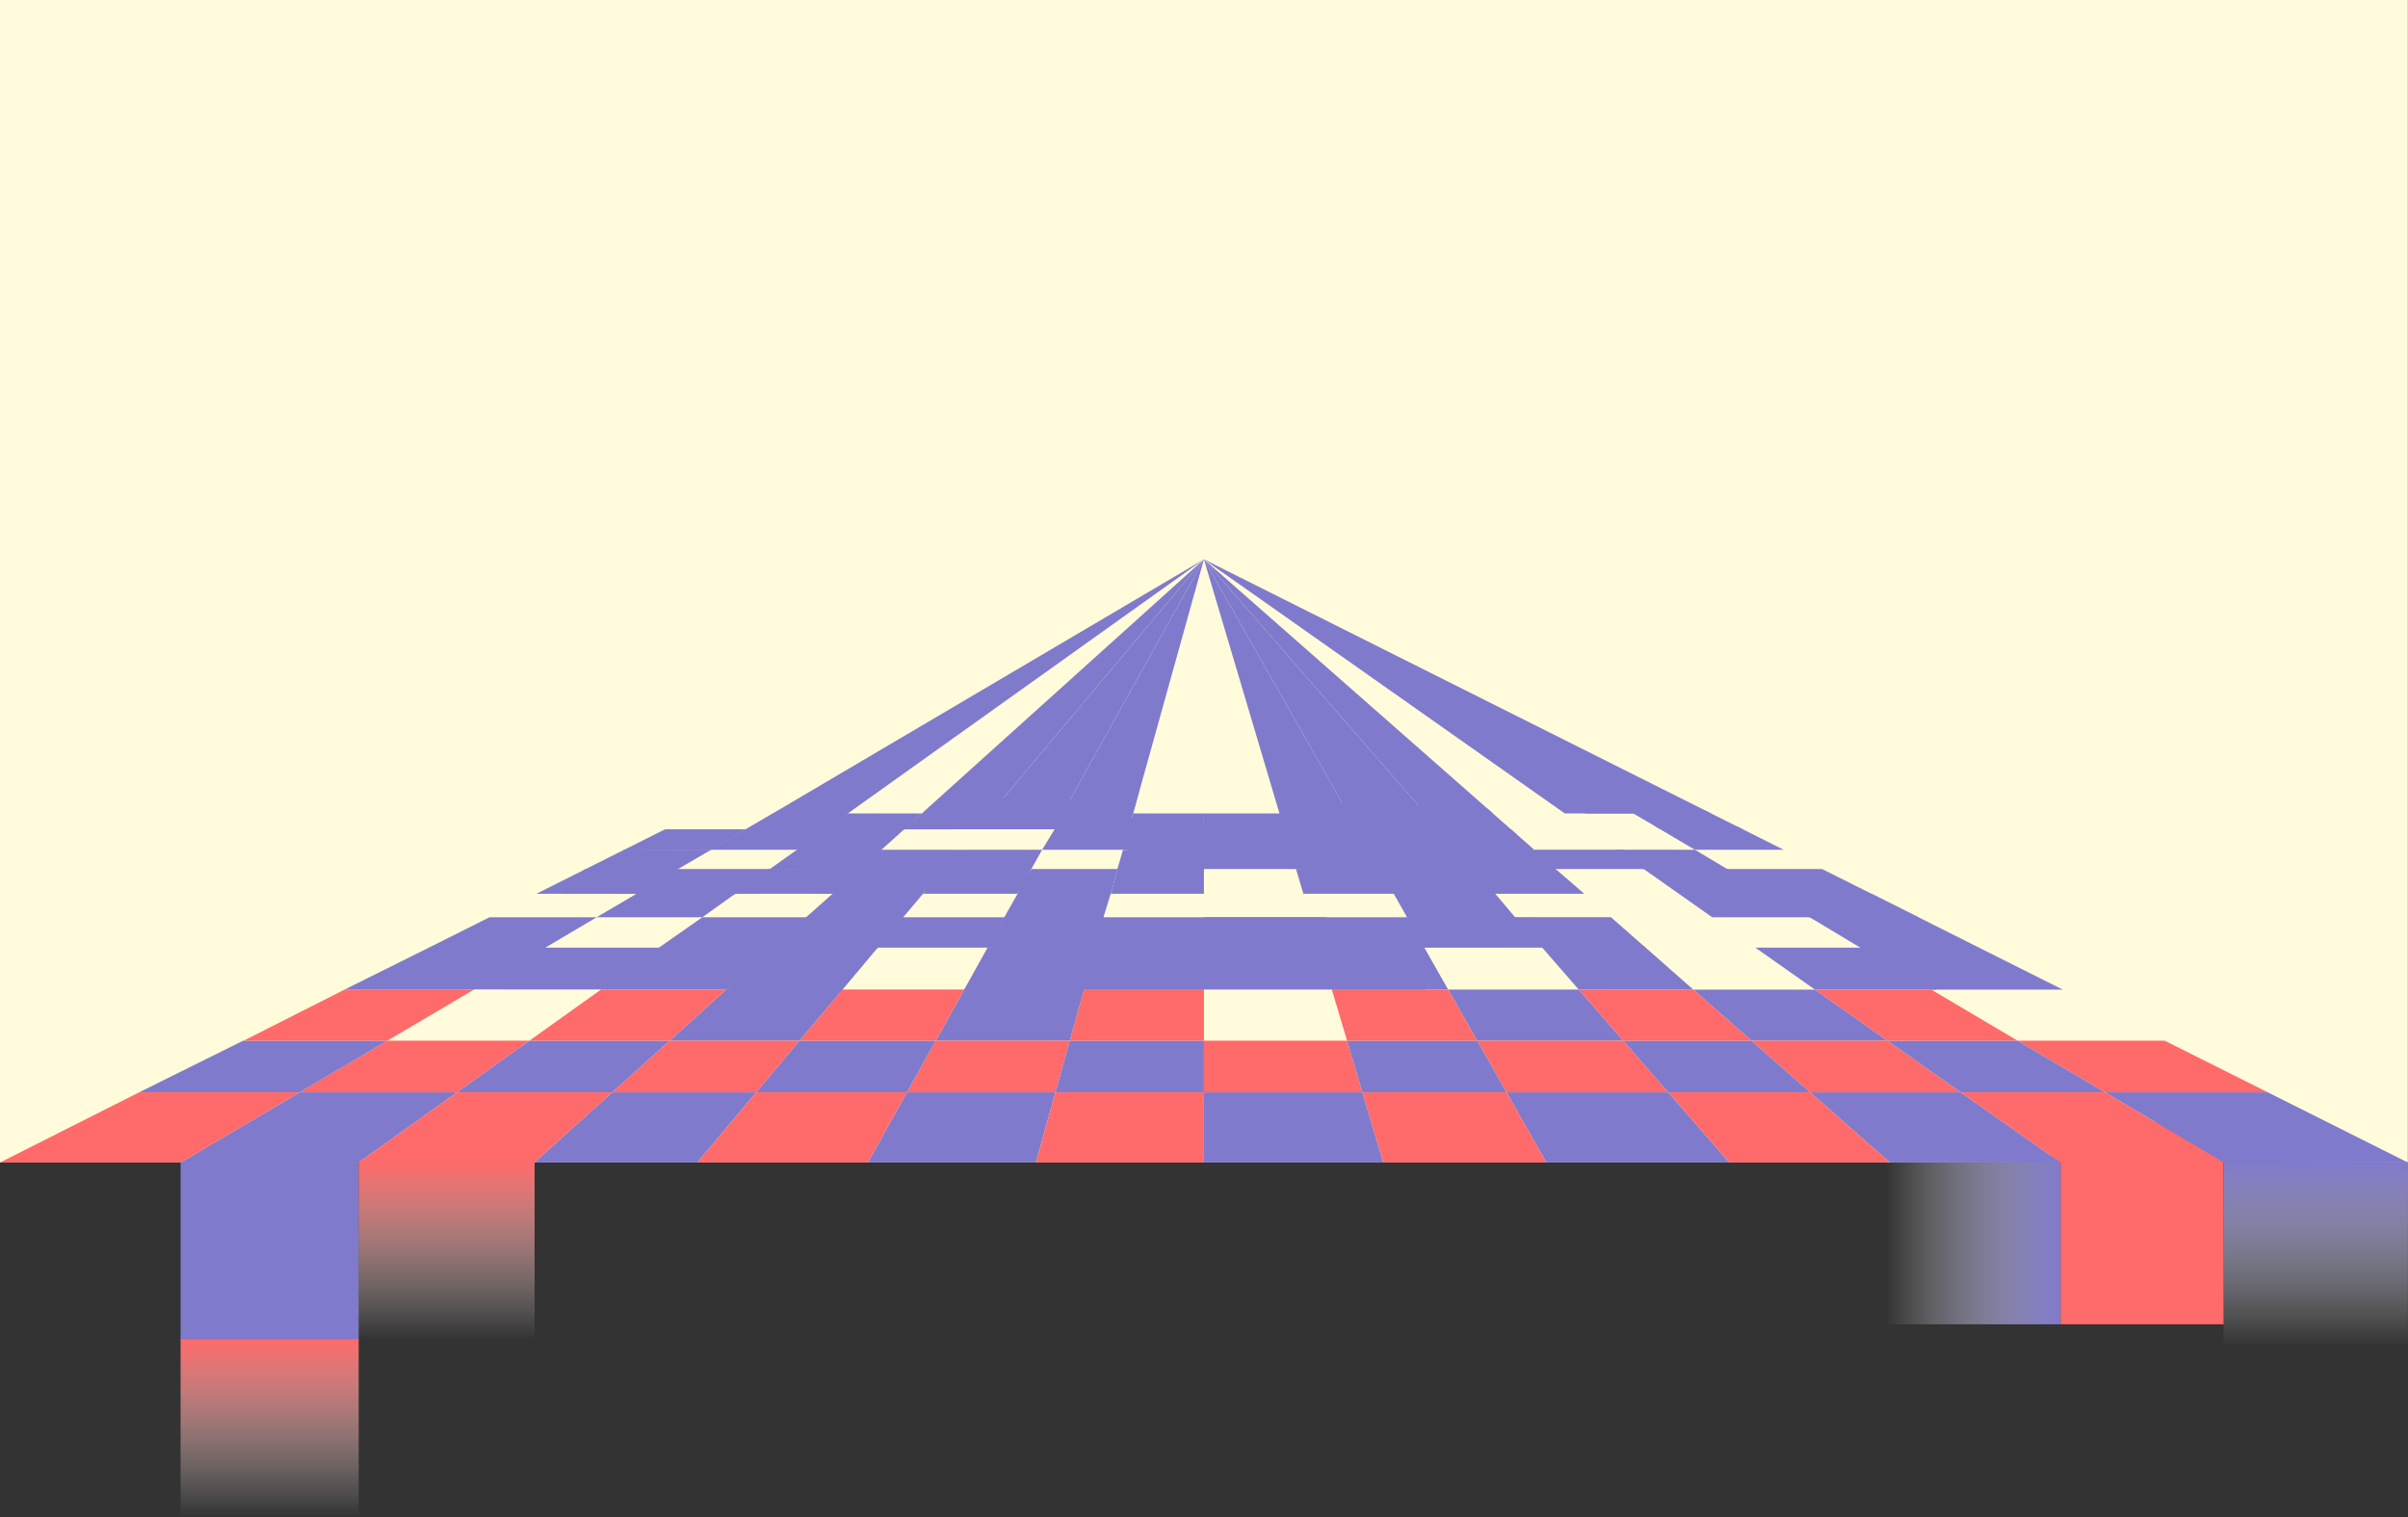 <svg xmlns="http://www.w3.org/2000/svg" xmlns:xlink="http://www.w3.org/1999/xlink" width="1920.112" height="1210" viewBox="0 0 1920.112 1210">
  <rect x="0" y="0" width="1920.112" height="1210" fill="#333333" stroke="none"/>
  <defs>
    <linearGradient id="linear-gradient" x1="0.5" x2="0.5" y2="1" gradientUnits="objectBoundingBox">
      <stop offset="0" stop-color="#807acc"/>
      <stop offset="1" stop-color="#fff" stop-opacity="0"/>
    </linearGradient>
    <linearGradient id="linear-gradient-3" x1="0.5" x2="0.5" y2="1" gradientUnits="objectBoundingBox">
      <stop offset="0" stop-color="#ff6a6a"/>
      <stop offset="1" stop-color="#fff" stop-opacity="0"/>
    </linearGradient>
  </defs>
  <g id="Group_127" data-name="Group 127" transform="translate(0 -153)">
    <rect id="Rectangle_22" data-name="Rectangle 22" width="1920" height="927" transform="translate(0 153)" fill="#fffbdb"/>
    <g id="Group_126" data-name="Group 126" transform="translate(0 599)">
      <path id="Path_165" data-name="Path 165" d="M0,0,142-53.423V142H0Z" transform="translate(144 481)" fill="#807acc"/>
      <rect id="Rectangle_25" data-name="Rectangle 25" width="130" height="161" transform="translate(1643 449)" fill="#ff6a6a"/>
      <path id="Path_167" data-name="Path 167" d="M0,0,147.112.874,147,147H0Z" transform="translate(1773 480)" fill="url(#linear-gradient)"/>
      <path id="Path_168" data-name="Path 168" d="M0,0H134.819V139H0Z" transform="translate(1643 475.181) rotate(90)" fill="url(#linear-gradient)"/>
      <path id="Path_166" data-name="Path 166" d="M0,0H140.284V141.549H0Z" transform="translate(286 480.451)" fill="url(#linear-gradient-3)"/>
      <rect id="Rectangle_28" data-name="Rectangle 28" width="142" height="142" transform="translate(144 622)" fill="url(#linear-gradient-3)"/>
      <g id="header2-alleen-vloer">
        <path id="Path_11" data-name="Path 11" d="M364.47,425,286,481H144l95-56Z" fill="#807acc"/>
        <path id="Path_12" data-name="Path 12" d="M603.04,425,556,481H426l62.17-56Z" fill="#807acc"/>
        <path id="Path_13" data-name="Path 13" d="M671.87,343.05l-34.26,40.79H533.87l45.3-40.8Z" fill="#807acc"/>
        <path id="Path_14" data-name="Path 14" d="M841.6,425,826,481H692l31.2-56Z" fill="#807acc"/>
        <path id="Path_15" data-name="Path 15" d="M864.772,341.939l-11.7,41.9H746.13L769.751,341.5Z" fill="#807acc"/>
        <path id="Path_16" data-name="Path 16" d="M1103,481H960V425h126.35Z" fill="#807acc"/>
        <path id="Path_17" data-name="Path 17" d="M1294.36,383.84h-116.5l-23.13-40.74,104.16.01Z" fill="#807acc"/>
        <path id="Path_18" data-name="Path 18" d="M1379,481H1233l-31.78-56h129Z" fill="#807acc"/>
        <path id="Path_19" data-name="Path 19" d="M1505.04,383.84H1396.51l-46.3-40.71,97.03.01Z" fill="#807acc"/>
        <path id="Path_20" data-name="Path 20" d="M1643,481H1507l-63.68-56h120.16Z" fill="#807acc"/>
        <path id="Path_21" data-name="Path 21" d="M1920,481H1773l-94.65-56h129.88Z" fill="#807acc"/>
        <path id="Path_22" data-name="Path 22" d="M1086.35,425H960V383.84h114.11Z" fill="#ff6a6a"/>
        <path id="Path_23" data-name="Path 23" d="M853.07,383.84,841.6,425H723.2l22.93-41.16Z" fill="#ff6a6a"/>
        <path id="Path_24" data-name="Path 24" d="M637.61,383.84,603.04,425H488.17l45.7-41.16Z" fill="#ff6a6a"/>
        <path id="Path_25" data-name="Path 25" d="M422.15,383.84,364.47,425H239l69.83-41.16Z" fill="#ff6a6a"/>
        <path id="Path_26" data-name="Path 26" d="M308.83,383.84,239,425H111l82.49-40.95.43-.21Z" fill="#807acc"/>
        <path id="Path_27" data-name="Path 27" d="M533.87,383.84,488.17,425H364.47l57.68-41.16Z" fill="#807acc"/>
        <path id="Path_28" data-name="Path 28" d="M746.13,383.84,723.2,425H603.04l34.57-41.16Z" fill="#807acc"/>
        <path id="Path_29" data-name="Path 29" d="M960,383.84V425H841.6l11.47-41.16Z" fill="#807acc"/>
        <path id="Path_30" data-name="Path 30" d="M1330.22,425h-129l-23.36-41.16h116.5Z" fill="#ff6a6a"/>
        <path id="Path_31" data-name="Path 31" d="M1201.22,425H1086.35l-12.24-41.16h103.75Z" fill="#807acc"/>
        <path id="Path_32" data-name="Path 32" d="M1563.48,425H1443.32l-46.81-41.16h108.53Z" fill="#ff6a6a"/>
        <path id="Path_33" data-name="Path 33" d="M1443.32,425h-113.1l-35.86-41.16h102.15Z" fill="#807acc"/>
        <path id="Path_34" data-name="Path 34" d="M1808.23,425H1678.35l-69.57-41.16h117.3Z" fill="#ff6a6a"/>
        <path id="Path_35" data-name="Path 35" d="M1678.35,425H1563.48l-58.44-41.16h103.74Z" fill="#807acc"/>
        <path id="Path_36" data-name="Path 36" d="M579.17,343.04l-45.3,40.8H422.15l57.19-40.82Z" fill="#ff6a6a"/>
        <path id="Path_37" data-name="Path 37" d="M768.86,343.06l-22.73,40.78H637.61l34.26-40.79Z" fill="#ff6a6a"/>
        <path id="Path_38" data-name="Path 38" d="M960,343.08v40.76H853.07l11.36-40.77Z" fill="#ff6a6a"/>
        <path id="Path_39" data-name="Path 39" d="M1177.86,383.84H1074.11L1062,343.09l92.73.01Z" fill="#ff6a6a"/>
        <path id="Path_40" data-name="Path 40" d="M1396.51,383.84H1294.36l-35.47-40.73,91.32.02Z" fill="#ff6a6a"/>
        <path id="Path_41" data-name="Path 41" d="M1608.78,383.84H1505.04l-57.8-40.7,92.76.01Z" fill="#ff6a6a"/>
        <path id="Path_42" data-name="Path 42" d="M378.09,343.01l-69.26,40.83H194.32L275,343h.43Z" fill="#ff6a6a"/>
        <line id="Line_15" data-name="Line 15" x1="0.32" y2="0.16" transform="translate(194 383.84)" fill="none"/>
        <path id="Path_43" data-name="Path 43" d="M239,425l-95,56H0l111-56Z" fill="#ff6a6a"/>
        <path id="Path_44" data-name="Path 44" d="M488.17,425,426,481H286l78.47-56Z" fill="#ff6a6a"/>
        <path id="Path_45" data-name="Path 45" d="M723.2,425,692,481H556l47.04-56Z" fill="#ff6a6a"/>
        <line id="Line_16" data-name="Line 16" x1="130" transform="translate(426 481)" fill="none"/>
        <path id="Path_46" data-name="Path 46" d="M960,425v56H826l15.6-56Z" fill="#ff6a6a"/>
        <path id="Path_47" data-name="Path 47" d="M1233,481H1103l-16.65-56h114.87Z" fill="#ff6a6a"/>
        <line id="Line_17" data-name="Line 17" x1="143" transform="translate(960 481)" fill="none"/>
        <path id="Path_48" data-name="Path 48" d="M1507,481H1379l-48.78-56h113.1Z" fill="#ff6a6a"/>
        <path id="Path_49" data-name="Path 49" d="M1773,481H1643l-79.52-56h114.87Z" fill="#ff6a6a"/>
        <line id="Line_18" data-name="Line 18" x1="136" transform="translate(1507 481)" fill="none"/>
        <line id="Line_19" data-name="Line 19" x1="146" transform="translate(1233 481)" fill="none"/>
        <line id="Line_20" data-name="Line 20" x1="134" transform="translate(692 481)" fill="none"/>
        <path id="Path_50" data-name="Path 50" d="M613.89,247l-28.437,20.334H506.42L540.97,247Z" fill="#807acc"/>
        <path id="Path_51" data-name="Path 51" d="M586.3,266.69l-26.23,18.72H475.81l31.76-18.72Z" fill="#807acc"/>
        <path id="Path_52" data-name="Path 52" d="M658.33,215.29,635.47,231.6l-68.978.047L594.77,215.29Z" fill="#807acc"/>
        <path id="Path_53" data-name="Path 53" d="M960,0,676.08,202.62H616.26Z" fill="#807acc"/>
        <path id="Path_54" data-name="Path 54" d="M960,0,789.82,202.62H735.05Z" fill="#807acc"/>
        <path id="Path_55" data-name="Path 55" d="M752.54,247,736,266.69l-16.576,19.687h-77.7l22.2-19.687L685.78,247Z" fill="#807acc"/>
        <path id="Path_56" data-name="Path 56" d="M880.49,285.41l-6.76,24.25-87.6.048,14.847-24.3Z" fill="#807acc"/>
        <path id="Path_57" data-name="Path 57" d="M960,0,903.55,202.62H847.11Z" fill="#807acc"/>
        <path id="Path_58" data-name="Path 58" d="M891.19,247l-5.49,19.69-7.434,23.783h-80.29L811.41,266.69,822.38,247Z" fill="#807acc"/>
        <path id="Path_59" data-name="Path 59" d="M1052.06,309.66H960V285.41h84.85Z" fill="#807acc"/>
        <path id="Path_60" data-name="Path 60" d="M1222.181,239.408H960V215.29h243.75Z" transform="translate(-59.981)" fill="#807acc"/>
        <path id="Path_61" data-name="Path 61" d="M1229.75,309.66l-96.916.06-11.387-25.434,87.173,1.123Z" fill="#807acc"/>
        <path id="Path_62" data-name="Path 62" d="M1136.5,202.62H1075L960,0Z" fill="#807acc"/>
        <path id="Path_63" data-name="Path 63" d="M1161.75,231.6h-70.3l-9.26-16.31h65.35Z" fill="#807acc"/>
        <path id="Path_64" data-name="Path 64" d="M1210.8,288.613l-88.815-3.2-10.63-18.72L1100.19,247h74.97l17.15,19.69Z" fill="#807acc"/>
        <path id="Path_65" data-name="Path 65" d="M1578.625,309.952l-94.865-.059-42.245-25.383h86.409Z" fill="#807acc"/>
        <path id="Path_66" data-name="Path 66" d="M1422.24,231.6h-70.78l-32.4-19.123,65.886.438Z" fill="#807acc"/>
        <path id="Path_67" data-name="Path 67" d="M1364.4,202.62H1264.282L960,0Z" fill="#807acc"/>
        <path id="Path_68" data-name="Path 68" d="M1529.63,285.41h-87.22l-31.64-18.72L1375.986,247h76.994l39.29,19.69Z" fill="#807acc"/>
        <path id="Path_69" data-name="Path 69" d="M434.67,309.66l-56.58,33.35L275.43,343H275l66.96-33.34Z" fill="#807acc"/>
        <path id="Path_70" data-name="Path 70" d="M621.338,309.536l-42.168,33.5-99.83-.02,46.75-33.36Z" fill="#807acc"/>
        <path id="Path_71" data-name="Path 71" d="M699.91,309.66,670.186,345.1l-91.633-1.56L616.22,309.66Z" fill="#807acc"/>
        <path id="Path_72" data-name="Path 72" d="M960,309.66v33.42l-95.57-.01,9.3-33.41Z" fill="#807acc"/>
        <path id="Path_73" data-name="Path 73" d="M1154.73,343.1l-92.73-.01-9.94-33.43h83.69Z" fill="#807acc"/>
        <path id="Path_74" data-name="Path 74" d="M1350.21,343.13l-91.32-.02L1228.6,308.331h82.136Z" fill="#807acc"/>
        <path id="Path_75" data-name="Path 75" d="M1644.89,343.16,1540,343.15l-57.975-34.694,96.015,1.2Z" fill="#807acc"/>
        <path id="Path_76" data-name="Path 76" d="M800.98,285.41l-13.51,24.25H697.394l20.651-24.25Z" fill="#807acc"/>
        <path id="Path_77" data-name="Path 77" d="M1069.876,285.41v24.25H873.73l15.37-24.25Z" transform="translate(-12.146)" fill="#807acc"/>
        <path id="Path_78" data-name="Path 78" d="M1135.75,309.66h-83.69l-7.21-24.25h77.14Z" fill="#807acc"/>
        <path id="Path_79" data-name="Path 79" d="M1312.15,309.66l-83.811-.051-21.321-24.264,77.552.065Z" fill="#807acc"/>
        <path id="Path_80" data-name="Path 80" d="M720.28,285.41l-21.146,25.226-174.437-.5L560.07,285.41Z" fill="#807acc"/>
        <path id="Path_81" data-name="Path 81" d="M1529.63,285.41h-87.22l-33.453-18.72h83.313Z" fill="#807acc"/>
        <path id="Path_82" data-name="Path 82" d="M685.78,247l-21.86,19.69-79.409.039,28.046-19.756Z" fill="#807acc"/>
        <path id="Path_83" data-name="Path 83" d="M720.99,215.29,702.88,231.6H635.47l22.86-16.31Z" fill="#807acc"/>
        <path id="Path_84" data-name="Path 84" d="M822.38,247l-10.97,19.69H736L752.54,247Z" fill="#807acc"/>
        <path id="Path_85" data-name="Path 85" d="M830.96,231.6,822.38,247H752.54l12.94-15.4Z" fill="#807acc"/>
        <path id="Path_86" data-name="Path 86" d="M567.1,231.6l-28.317,16.473H464.809L497.76,231.6Z" fill="#807acc"/>
        <path id="Path_87" data-name="Path 87" d="M702.88,231.6,685.78,247l-72.749.568L635.47,231.6Z" fill="#807acc"/>
        <path id="Path_88" data-name="Path 88" d="M765.48,231.6,752.54,247H685.78l17.1-15.4Z" fill="#807acc"/>
        <path id="Path_89" data-name="Path 89" d="M960,247v19.69H885.7L891.19,247Z" fill="#807acc"/>
        <path id="Path_90" data-name="Path 90" d="M1116.955,266.69H1039.29L1033.43,247h75.109Z" fill="#807acc"/>
        <path id="Path_91" data-name="Path 91" d="M1263.28,266.69h-75.967L1170.146,247l68.434-1.668Z" fill="#807acc"/>
        <path id="Path_92" data-name="Path 92" d="M960,231.6v16.744H890.62l4.86-16.744Z" fill="#807acc"/>
        <path id="Path_93" data-name="Path 93" d="M1225.187,247H960V231.6h248.646Z" transform="translate(-18.169)" fill="#807acc"/>
        <path id="Path_94" data-name="Path 94" d="M1113.968,252.927,1033.43,247l-4.58-15.4h62.6Z" fill="#807acc"/>
        <path id="Path_95" data-name="Path 95" d="M1182.058,250.948h-82.064L1091.45,231.6h70.3Z" fill="#807acc"/>
        <path id="Path_96" data-name="Path 96" d="M1316.42,247H1175.16l-13.41-15.4,132.53-.022Z" fill="#807acc"/>
        <path id="Path_97" data-name="Path 97" d="M735.05,202.62l-14.705,13.3-62.015-.629,17.75-12.67Z" fill="#807acc"/>
        <path id="Path_98" data-name="Path 98" d="M676.08,202.62l-17.75,12.67H594.77l21.49-12.67Z" fill="#807acc"/>
        <path id="Path_99" data-name="Path 99" d="M1091.45,231.6h-62.6l-4.84-16.31h58.18Z" fill="#807acc"/>
        <path id="Path_100" data-name="Path 100" d="M1013.191,212.032,960,231.6H895.48l-8.263-22.668Z" fill="#807acc"/>
        <path id="Path_101" data-name="Path 101" d="M1223.38,231.6l-68.89,10.939-6.95-27.249h57.29l18.55,16.31Z" fill="#807acc"/>
        <path id="Path_102" data-name="Path 102" d="M960,0,847.11,202.62H789.82Z" fill="#807acc"/>
        <path id="Path_103" data-name="Path 103" d="M1075,202.62h-54.76L960,0Z" fill="#807acc"/>
        <path id="Path_104" data-name="Path 104" d="M1190.42,202.62H1136.5L960,0Z" fill="#807acc"/>
        <path id="Path_105" data-name="Path 105" d="M1389.69,215.29h-65.8l-24.77-14.544,59.888-.786Z" fill="#807acc"/>
        <path id="Path_106" data-name="Path 106" d="M1544.129,343.14H1447.24l-47.54-33.48h85.791Z" fill="#807acc"/>
        <path id="Path_107" data-name="Path 107" d="M1410.77,266.69h-72.08L1310.73,247h66.76Z" fill="#807acc"/>
        <path id="Path_108" data-name="Path 108" d="M1378.216,247.536l-66.7.063L1288.1,231.568l63.357.032Z" fill="#807acc"/>
        <path id="Path_109" data-name="Path 109" d="M1302.47,202.62h-54.76L960,0Z" fill="#807acc"/>
        <path id="Path_110" data-name="Path 110" d="M1442.41,285.41h-77.14l-26.58-18.72,69.267-7.226Z" fill="#807acc"/>
        <path id="Path_111" data-name="Path 111" d="M1209.394,219.344l-228.322,5.779,56.895-32.32,148.153,6.062Z" fill="#807acc"/>
        <path id="Path_112" data-name="Path 112" d="M1147.54,215.29h-65.35L1075,202.62h61.5Z" fill="#807acc"/>
        <path id="Path_113" data-name="Path 113" d="M1082.19,215.29h-58.18l-3.77-12.67H1075Z" fill="#807acc"/>
        <path id="Path_114" data-name="Path 114" d="M1024.01,215.29H960V202.62h60.24Z" fill="#807acc"/>
        <path id="Path_115" data-name="Path 115" d="M960,202.62v12.67H900.02l3.53-12.67Z" fill="#807acc"/>
        <path id="Path_116" data-name="Path 116" d="M908.819,205.4,895.48,231.6H830.96l14.331-23.394Z" fill="#807acc"/>
        <path id="Path_145" data-name="Path 145" d="M923.953,215.29l-6.113,32.249H830.96L843.2,215.29Z" transform="translate(-100 17)" fill="#807acc"/>
        <path id="Path_146" data-name="Path 146" d="M900.02,215.29l-4.54,32.249H830.96l9.09-32.249Z" transform="translate(-145 17)" fill="#807acc"/>
        <path id="Path_149" data-name="Path 149" d="M900.02,215.29l-4.54,32.249H830.96l9.09-32.249Z" transform="translate(-200 16)" fill="#807acc"/>
        <path id="Path_147" data-name="Path 147" d="M900.02,215.29l-4.54,32.249H830.96l9.09-32.249Z" transform="translate(-183 19)" fill="#807acc"/>
        <path id="Path_148" data-name="Path 148" d="M900.02,215.29l-4.54,32.249H830.96l9.09-32.249Z" transform="translate(-197 14)" fill="#807acc"/>
        <path id="Path_150" data-name="Path 150" d="M898.834,215.29l-4.462,29.893H830.96l8.934-29.893Z" transform="translate(-195.814 -10.644)" fill="#807acc"/>
        <path id="Path_151" data-name="Path 151" d="M919.375,214.105l-25,31.078h-85.08l48.387-28.154Z" transform="translate(-240.814 -14.644)" fill="#807acc"/>
        <path id="Path_117" data-name="Path 117" d="M908.676,183.595l-8.656,31.7H840.05l-52.971-14.6Z" fill="#807acc"/>
        <path id="Path_118" data-name="Path 118" d="M847.11,202.62l-7.06,12.67H779.17l10.65-12.67Z" fill="#807acc"/>
        <path id="Path_119" data-name="Path 119" d="M829.122,184.943,779.17,215.29l-58.987.068L735.05,202.62Z" fill="#807acc"/>
        <path id="Path_120" data-name="Path 120" d="M530.8,309.66l-48.238,33.36-104.473-.01,58.381-33.35Z" transform="translate(-2.555)" fill="#807acc"/>
        <path id="Path_121" data-name="Path 121" d="M475.81,285.41l-42.5,25.163-91.979-.59L390.37,285.41Z" fill="#807acc"/>
        <path id="Path_122" data-name="Path 122" d="M541.488,246.995l-33.135,19.8-80.624-.106L467,247Z" fill="#807acc"/>
        <path id="Path_123" data-name="Path 123" d="M594.77,215.29l-28.454,16.678-69.629.177L530.31,215.29Z" fill="#807acc"/>
        <path id="Path_124" data-name="Path 124" d="M1304.75,350.678,960,350.665V309.66L1301,314Z" transform="translate(-168.25 -7.588)" fill="#807acc"/>
        <path id="Path_125" data-name="Path 125" d="M873.73,309.66l-9.3,33.41-95.57-.01,18.61-33.4Z" fill="#807acc"/>
      </g>
    </g>
  </g>
</svg>
